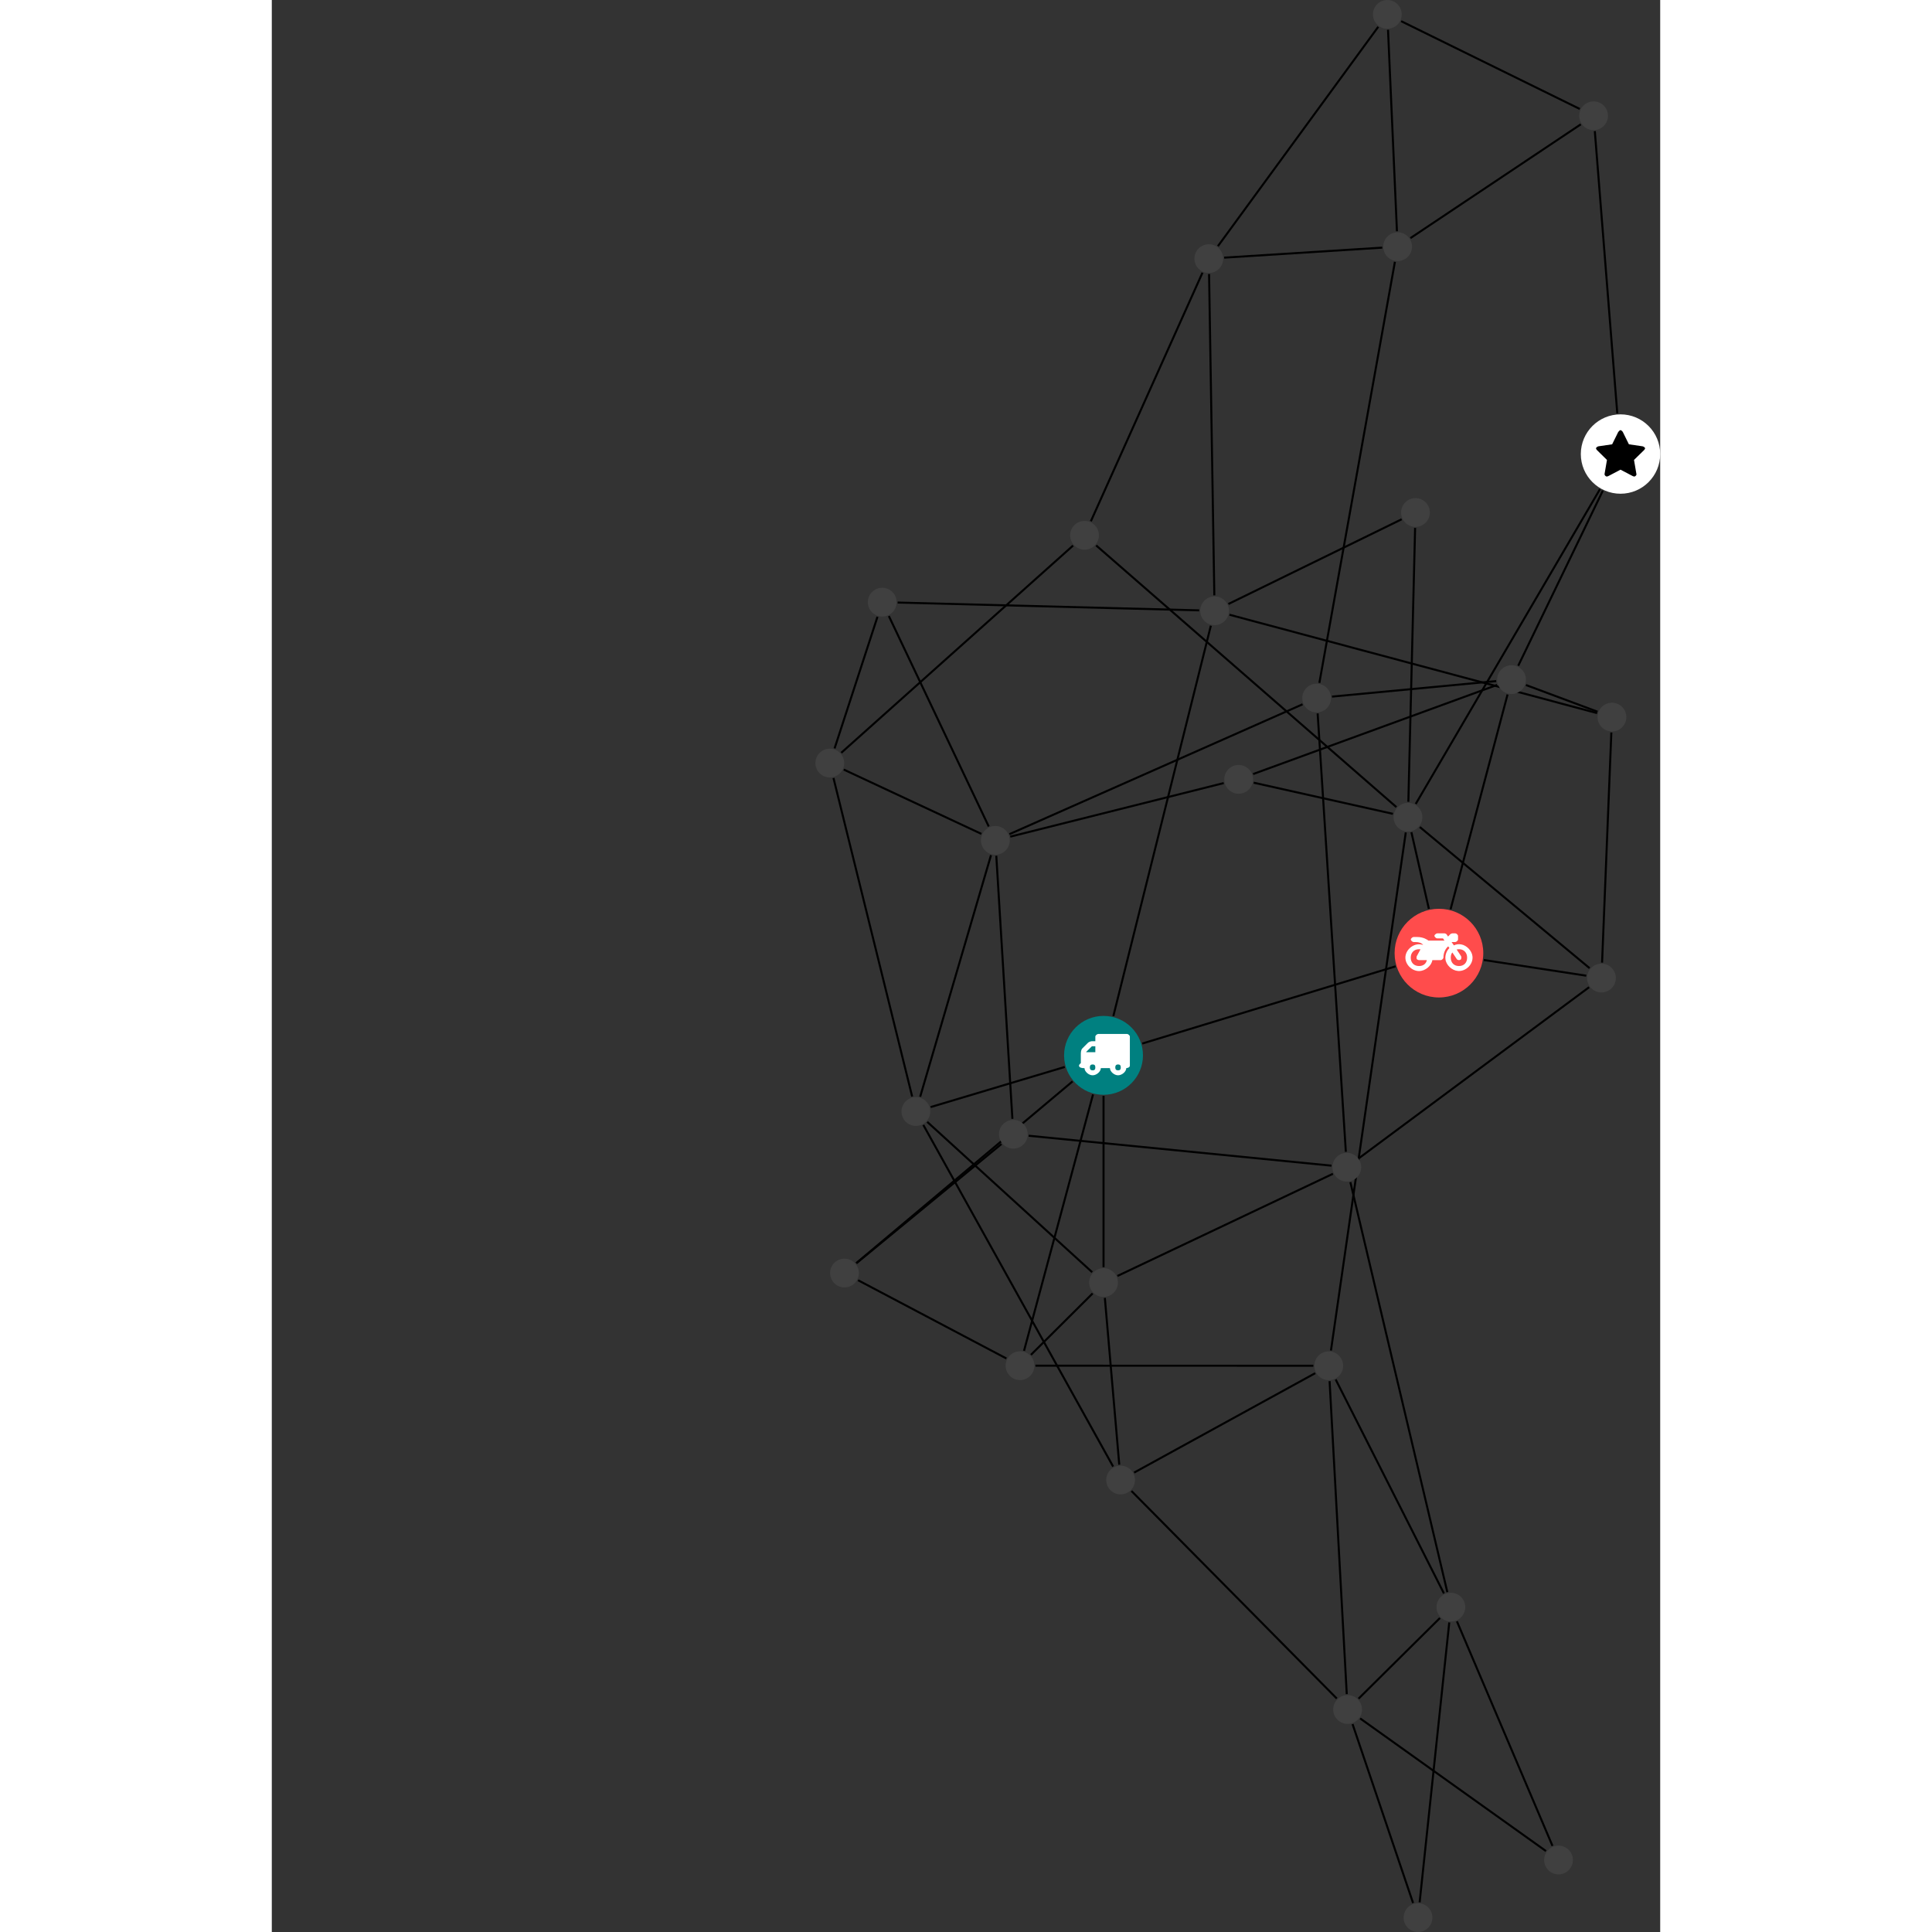 <?xml version="1.0" encoding="UTF-8"?>
<svg xmlns="http://www.w3.org/2000/svg" xmlns:xlink="http://www.w3.org/1999/xlink" width="378.513pt" height="378.513pt" viewBox="-106.502 0.000 272.011 378.513" version="1.1">
<rect x="-106.502" y="0.000" width="272.011" height="378.513" fill="#333333" stroke="none"/>
<defs>
<g>
<symbol overflow="visible" id="glyph0-0">
<path style="stroke:none;" d="M 1.422 -0.75 L 1.422 -7.922 L 3.562 -7.922 L 3.562 -0.891 L 1.422 -0.891 Z M 0.625 0 L 4.531 0 L 4.531 -8.812 L 0.438 -8.812 L 0.438 0 Z M 0.625 0 "/>
</symbol>
<symbol overflow="visible" id="glyph0-1">
<path style="stroke:none;" d="M 3.375 -0.844 C 3.375 -0.453 3.234 -0.266 2.844 -0.266 C 2.469 -0.266 2.297 -0.453 2.297 -0.844 C 2.297 -1.219 2.469 -1.422 2.844 -1.422 C 3.234 -1.422 3.375 -1.219 3.375 -0.844 Z M 1.594 -3.688 L 1.594 -3.859 C 1.594 -3.875 1.578 -3.875 1.594 -3.891 L 2.688 -4.969 C 2.703 -5 2.656 -4.984 2.688 -4.984 L 3.375 -4.984 L 3.375 -3.828 L 1.594 -3.828 Z M 8.359 -0.844 C 8.359 -0.453 8.219 -0.266 7.828 -0.266 C 7.453 -0.266 7.281 -0.453 7.281 -0.844 C 7.281 -1.219 7.453 -1.422 7.828 -1.422 C 8.219 -1.422 8.359 -1.219 8.359 -0.844 Z M 10.141 -6.891 C 10.141 -7.094 9.812 -7.391 9.609 -7.391 L 3.922 -7.391 C 3.719 -7.391 3.375 -7.094 3.375 -6.891 L 3.375 -5.969 L 2.672 -5.969 C 2.469 -5.969 2.078 -5.812 1.938 -5.672 L 0.844 -4.578 C 0.531 -4.266 0.531 -3.734 0.531 -3.328 L 0.531 -1.688 C 0.516 -1.688 0.172 -1.391 0.172 -1.203 C 0.172 -0.781 0.781 -0.703 1.062 -0.703 L 1.25 -0.703 C 1.25 -0.047 2.062 0.703 2.844 0.703 C 3.641 0.703 4.453 -0.047 4.453 -0.703 L 6.234 -0.703 C 6.234 -0.047 7.047 0.703 7.828 0.703 C 8.625 0.703 9.438 -0.047 9.438 -0.703 C 9.547 -0.703 10.141 -0.781 10.141 -1.203 Z M 10.141 -6.891 "/>
</symbol>
<symbol overflow="visible" id="glyph0-2">
<path style="stroke:none;" d="M 12.969 -2.906 C 12.844 -3.984 11.859 -5.016 10.781 -5.219 C 10.234 -5.328 9.703 -5.219 9.328 -5.031 L 8.875 -5.688 L 9.609 -5.688 C 9.812 -5.688 10.141 -5.984 10.141 -6.188 L 10.141 -6.891 C 10.141 -7.094 9.812 -7.391 9.609 -7.391 L 9.047 -7.391 C 8.969 -7.391 8.734 -7.312 8.656 -7.25 L 8.188 -6.766 L 7.891 -7.203 C 7.828 -7.281 7.594 -7.391 7.484 -7.391 L 6.078 -7.391 C 5.906 -7.391 5.547 -7.125 5.516 -6.953 C 5.484 -6.734 5.828 -6.406 6.047 -6.406 L 7.188 -6.406 L 7.484 -5.969 L 4.344 -5.969 C 4.141 -6.125 3.375 -6.672 2.141 -6.672 L 1.422 -6.672 C 1.219 -6.672 0.891 -6.375 0.891 -6.188 C 0.891 -5.984 1.219 -5.688 1.422 -5.688 L 1.781 -5.688 C 2.484 -5.688 2.906 -5.516 3.281 -5.188 L 3.25 -5.141 C 3.078 -5.188 2.797 -5.25 2.5 -5.25 C 1.109 -5.25 -0.172 -4 -0.172 -2.625 C -0.172 -1.25 1.109 0 2.5 0 C 3.75 0 4.953 -1.062 5.109 -2.141 L 6.766 -2.141 C 6.969 -2.141 7.281 -2.438 7.281 -2.625 C 7.281 -3.609 7.688 -4.391 8.219 -4.844 L 8.453 -4.5 C 7.969 -4.062 7.578 -3.203 7.672 -2.359 C 7.781 -1.172 8.969 -0.094 10.141 -0.016 C 11.703 0.094 13.156 -1.344 12.969 -2.906 Z M 2.5 -0.984 C 1.516 -0.984 0.875 -1.641 0.875 -2.625 C 0.875 -3.594 1.516 -4.281 2.5 -4.281 C 2.672 -4.281 2.844 -4.234 2.781 -4.25 L 2.047 -2.891 C 2 -2.781 2 -2.469 2.047 -2.359 C 2.125 -2.25 2.375 -2.141 2.5 -2.141 L 4.031 -2.141 C 3.891 -1.453 3.344 -0.984 2.5 -0.984 Z M 10.328 -0.984 C 9.344 -0.984 8.719 -1.641 8.719 -2.625 C 8.719 -3.109 8.859 -3.469 9.031 -3.641 L 9.906 -2.328 C 9.969 -2.219 10.203 -2.141 10.328 -2.141 C 10.391 -2.141 10.594 -2.188 10.641 -2.234 C 10.812 -2.344 10.844 -2.75 10.734 -2.922 L 9.875 -4.219 C 9.859 -4.219 10.094 -4.281 10.328 -4.281 C 11.297 -4.281 11.922 -3.594 11.922 -2.625 C 11.922 -1.641 11.297 -0.984 10.328 -0.984 Z M 10.328 -0.984 "/>
</symbol>
<symbol overflow="visible" id="glyph0-3">
<path style="stroke:none;" d="M 9.438 -5.078 C 9.438 -5.25 9.078 -5.453 8.938 -5.469 L 6.266 -5.859 L 5.078 -8.266 C 5.031 -8.375 4.75 -8.641 4.625 -8.641 C 4.5 -8.641 4.234 -8.375 4.172 -8.266 L 2.984 -5.859 L 0.312 -5.469 C 0.172 -5.453 -0.172 -5.25 -0.172 -5.078 C -0.172 -4.969 -0.062 -4.781 0.016 -4.719 L 1.969 -2.797 L 1.5 -0.062 C 1.5 -0.016 1.5 0.016 1.5 0.047 C 1.5 0.203 1.75 0.453 1.906 0.453 C 1.984 0.453 2.188 0.406 2.25 0.359 L 4.625 -0.891 L 7 0.359 C 7.062 0.406 7.266 0.453 7.344 0.453 C 7.5 0.453 7.75 0.203 7.75 0.047 C 7.75 0.016 7.75 -0.016 7.734 -0.062 L 7.266 -2.797 L 9.234 -4.719 C 9.297 -4.781 9.438 -4.969 9.438 -5.078 Z M 9.438 -5.078 "/>
</symbol>
</g>
<clipPath id="clip1">
  <path d="M 112 312 L 130 312 L 130 378.512 L 112 378.512 Z M 112 312 "/>
</clipPath>
<clipPath id="clip2">
  <path d="M 99 332 L 123 332 L 123 378.512 L 99 378.512 Z M 99 332 "/>
</clipPath>
<clipPath id="clip3">
  <path d="M 149 81 L 165.508 81 L 165.508 97 L 149 97 Z M 149 81 "/>
</clipPath>
<clipPath id="clip4">
  <path d="M 115 372 L 121 372 L 121 378.512 L 115 378.512 Z M 115 372 "/>
</clipPath>
</defs>
<g id="surface1">
<path style="fill:none;stroke-width:0.399;stroke-linecap:butt;stroke-linejoin:miter;stroke:rgb(0%,0%,0%);stroke-opacity:1;stroke-miterlimit:10;" d="M 0 -7.928 L 0 -41.495 " transform="matrix(1,0,0,-1,56.449,206.763)"/>
<path style="fill:none;stroke-width:0.399;stroke-linecap:butt;stroke-linejoin:miter;stroke:rgb(0%,0%,0%);stroke-opacity:1;stroke-miterlimit:10;" d="M 7.586 2.314 L 57.211 17.439 " transform="matrix(1,0,0,-1,56.449,206.763)"/>
<path style="fill:none;stroke-width:0.399;stroke-linecap:butt;stroke-linejoin:miter;stroke:rgb(0%,0%,0%);stroke-opacity:1;stroke-miterlimit:10;" d="M 1.922 7.693 L 21.024 84.177 " transform="matrix(1,0,0,-1,56.449,206.763)"/>
<path style="fill:none;stroke-width:0.399;stroke-linecap:butt;stroke-linejoin:miter;stroke:rgb(0%,0%,0%);stroke-opacity:1;stroke-miterlimit:10;" d="M -7.597 -2.272 L -33.879 -10.135 " transform="matrix(1,0,0,-1,56.449,206.763)"/>
<path style="fill:none;stroke-width:0.399;stroke-linecap:butt;stroke-linejoin:miter;stroke:rgb(0%,0%,0%);stroke-opacity:1;stroke-miterlimit:10;" d="M -6.07 -5.1 L -48.445 -40.706 " transform="matrix(1,0,0,-1,56.449,206.763)"/>
<path style="fill:none;stroke-width:0.399;stroke-linecap:butt;stroke-linejoin:miter;stroke:rgb(0%,0%,0%);stroke-opacity:1;stroke-miterlimit:10;" d="M -2.062 -7.659 L -15.578 -57.885 " transform="matrix(1,0,0,-1,56.449,206.763)"/>
<path style="fill:none;stroke-width:0.399;stroke-linecap:butt;stroke-linejoin:miter;stroke:rgb(0%,0%,0%);stroke-opacity:1;stroke-miterlimit:10;" d="M -2.23 -42.479 L -34.539 -13.034 " transform="matrix(1,0,0,-1,56.449,206.763)"/>
<path style="fill:none;stroke-width:0.399;stroke-linecap:butt;stroke-linejoin:miter;stroke:rgb(0%,0%,0%);stroke-opacity:1;stroke-miterlimit:10;" d="M 2.727 -43.221 L 44.942 -23.202 " transform="matrix(1,0,0,-1,56.449,206.763)"/>
<path style="fill:none;stroke-width:0.399;stroke-linecap:butt;stroke-linejoin:miter;stroke:rgb(0%,0%,0%);stroke-opacity:1;stroke-miterlimit:10;" d="M 0.258 -47.518 L 3.082 -80.194 " transform="matrix(1,0,0,-1,56.449,206.763)"/>
<path style="fill:none;stroke-width:0.399;stroke-linecap:butt;stroke-linejoin:miter;stroke:rgb(0%,0%,0%);stroke-opacity:1;stroke-miterlimit:10;" d="M -2.14 -46.643 L -14.222 -58.671 " transform="matrix(1,0,0,-1,56.449,206.763)"/>
<path style="fill:none;stroke-width:0.399;stroke-linecap:butt;stroke-linejoin:miter;stroke:rgb(0%,0%,0%);stroke-opacity:1;stroke-miterlimit:10;" d="M 99.489 63.255 L 97.672 18.165 " transform="matrix(1,0,0,-1,56.449,206.763)"/>
<path style="fill:none;stroke-width:0.399;stroke-linecap:butt;stroke-linejoin:miter;stroke:rgb(0%,0%,0%);stroke-opacity:1;stroke-miterlimit:10;" d="M 96.781 67.326 L 82.758 72.556 " transform="matrix(1,0,0,-1,56.449,206.763)"/>
<path style="fill:none;stroke-width:0.399;stroke-linecap:butt;stroke-linejoin:miter;stroke:rgb(0%,0%,0%);stroke-opacity:1;stroke-miterlimit:10;" d="M 96.696 67.048 L 24.672 86.326 " transform="matrix(1,0,0,-1,56.449,206.763)"/>
<path style="fill:none;stroke-width:0.399;stroke-linecap:butt;stroke-linejoin:miter;stroke:rgb(0%,0%,0%);stroke-opacity:1;stroke-miterlimit:10;" d="M 74.496 18.681 L 94.571 15.607 " transform="matrix(1,0,0,-1,56.449,206.763)"/>
<path style="fill:none;stroke-width:0.399;stroke-linecap:butt;stroke-linejoin:miter;stroke:rgb(0%,0%,0%);stroke-opacity:1;stroke-miterlimit:10;" d="M 63.739 28.693 L 60.317 43.716 " transform="matrix(1,0,0,-1,56.449,206.763)"/>
<path style="fill:none;stroke-width:0.399;stroke-linecap:butt;stroke-linejoin:miter;stroke:rgb(0%,0%,0%);stroke-opacity:1;stroke-miterlimit:10;" d="M 67.992 28.618 L 79.156 70.697 " transform="matrix(1,0,0,-1,56.449,206.763)"/>
<path style="fill:none;stroke-width:0.399;stroke-linecap:butt;stroke-linejoin:miter;stroke:rgb(0%,0%,0%);stroke-opacity:1;stroke-miterlimit:10;" d="M 95.231 17.079 L 61.965 44.732 " transform="matrix(1,0,0,-1,56.449,206.763)"/>
<path style="fill:none;stroke-width:0.399;stroke-linecap:butt;stroke-linejoin:miter;stroke:rgb(0%,0%,0%);stroke-opacity:1;stroke-miterlimit:10;" d="M 95.129 13.349 L 50.09 -20.112 " transform="matrix(1,0,0,-1,56.449,206.763)"/>
<path style="fill:none;stroke-width:0.399;stroke-linecap:butt;stroke-linejoin:miter;stroke:rgb(0%,0%,0%);stroke-opacity:1;stroke-miterlimit:10;" d="M 56.699 47.318 L 29.418 53.419 " transform="matrix(1,0,0,-1,56.449,206.763)"/>
<path style="fill:none;stroke-width:0.399;stroke-linecap:butt;stroke-linejoin:miter;stroke:rgb(0%,0%,0%);stroke-opacity:1;stroke-miterlimit:10;" d="M 61.168 49.263 L 97.258 110.923 " transform="matrix(1,0,0,-1,56.449,206.763)"/>
<path style="fill:none;stroke-width:0.399;stroke-linecap:butt;stroke-linejoin:miter;stroke:rgb(0%,0%,0%);stroke-opacity:1;stroke-miterlimit:10;" d="M 59.719 49.677 L 61.043 103.337 " transform="matrix(1,0,0,-1,56.449,206.763)"/>
<path style="fill:none;stroke-width:0.399;stroke-linecap:butt;stroke-linejoin:miter;stroke:rgb(0%,0%,0%);stroke-opacity:1;stroke-miterlimit:10;" d="M 57.371 48.642 L -1.445 99.904 " transform="matrix(1,0,0,-1,56.449,206.763)"/>
<path style="fill:none;stroke-width:0.399;stroke-linecap:butt;stroke-linejoin:miter;stroke:rgb(0%,0%,0%);stroke-opacity:1;stroke-miterlimit:10;" d="M 59.215 43.673 L 44.555 -57.827 " transform="matrix(1,0,0,-1,56.449,206.763)"/>
<path style="fill:none;stroke-width:0.399;stroke-linecap:butt;stroke-linejoin:miter;stroke:rgb(0%,0%,0%);stroke-opacity:1;stroke-miterlimit:10;" d="M 29.309 55.115 L 77.098 72.576 " transform="matrix(1,0,0,-1,56.449,206.763)"/>
<path style="fill:none;stroke-width:0.399;stroke-linecap:butt;stroke-linejoin:miter;stroke:rgb(0%,0%,0%);stroke-opacity:1;stroke-miterlimit:10;" d="M 23.547 53.345 L -18.269 42.849 " transform="matrix(1,0,0,-1,56.449,206.763)"/>
<path style="fill:none;stroke-width:0.399;stroke-linecap:butt;stroke-linejoin:miter;stroke:rgb(0%,0%,0%);stroke-opacity:1;stroke-miterlimit:10;" d="M 97.817 110.626 L 81.246 76.329 " transform="matrix(1,0,0,-1,56.449,206.763)"/>
<path style="fill:none;stroke-width:0.399;stroke-linecap:butt;stroke-linejoin:miter;stroke:rgb(0%,0%,0%);stroke-opacity:1;stroke-miterlimit:10;" d="M 100.653 125.759 L 96.25 181.076 " transform="matrix(1,0,0,-1,56.449,206.763)"/>
<path style="fill:none;stroke-width:0.399;stroke-linecap:butt;stroke-linejoin:miter;stroke:rgb(0%,0%,0%);stroke-opacity:1;stroke-miterlimit:10;" d="M 76.93 73.329 L 44.758 70.286 " transform="matrix(1,0,0,-1,56.449,206.763)"/>
<path style="fill:none;stroke-width:0.399;stroke-linecap:butt;stroke-linejoin:miter;stroke:rgb(0%,0%,0%);stroke-opacity:1;stroke-miterlimit:10;" d="M 93.305 185.415 L 58.309 202.615 " transform="matrix(1,0,0,-1,56.449,206.763)"/>
<path style="fill:none;stroke-width:0.399;stroke-linecap:butt;stroke-linejoin:miter;stroke:rgb(0%,0%,0%);stroke-opacity:1;stroke-miterlimit:10;" d="M 93.504 182.408 L 60.129 160.115 " transform="matrix(1,0,0,-1,56.449,206.763)"/>
<path style="fill:none;stroke-width:0.399;stroke-linecap:butt;stroke-linejoin:miter;stroke:rgb(0%,0%,0%);stroke-opacity:1;stroke-miterlimit:10;" d="M 55.735 200.935 L 57.485 161.454 " transform="matrix(1,0,0,-1,56.449,206.763)"/>
<path style="fill:none;stroke-width:0.399;stroke-linecap:butt;stroke-linejoin:miter;stroke:rgb(0%,0%,0%);stroke-opacity:1;stroke-miterlimit:10;" d="M 53.821 201.513 L 22.406 158.533 " transform="matrix(1,0,0,-1,56.449,206.763)"/>
<path style="fill:none;stroke-width:0.399;stroke-linecap:butt;stroke-linejoin:miter;stroke:rgb(0%,0%,0%);stroke-opacity:1;stroke-miterlimit:10;" d="M 54.606 158.247 L 23.637 156.286 " transform="matrix(1,0,0,-1,56.449,206.763)"/>
<path style="fill:none;stroke-width:0.399;stroke-linecap:butt;stroke-linejoin:miter;stroke:rgb(0%,0%,0%);stroke-opacity:1;stroke-miterlimit:10;" d="M 57.086 155.47 L 42.285 72.974 " transform="matrix(1,0,0,-1,56.449,206.763)"/>
<path style="fill:none;stroke-width:0.399;stroke-linecap:butt;stroke-linejoin:miter;stroke:rgb(0%,0%,0%);stroke-opacity:1;stroke-miterlimit:10;" d="M 19.387 153.341 L -2.484 104.638 " transform="matrix(1,0,0,-1,56.449,206.763)"/>
<path style="fill:none;stroke-width:0.399;stroke-linecap:butt;stroke-linejoin:miter;stroke:rgb(0%,0%,0%);stroke-opacity:1;stroke-miterlimit:10;" d="M 20.676 153.079 L 21.707 90.122 " transform="matrix(1,0,0,-1,56.449,206.763)"/>
<path style="fill:none;stroke-width:0.399;stroke-linecap:butt;stroke-linejoin:miter;stroke:rgb(0%,0%,0%);stroke-opacity:1;stroke-miterlimit:10;" d="M 58.406 105.029 L 24.465 88.431 " transform="matrix(1,0,0,-1,56.449,206.763)"/>
<path style="fill:none;stroke-width:0.399;stroke-linecap:butt;stroke-linejoin:miter;stroke:rgb(0%,0%,0%);stroke-opacity:1;stroke-miterlimit:10;" d="M -5.969 99.876 L -51.383 59.279 " transform="matrix(1,0,0,-1,56.449,206.763)"/>
<path style="fill:none;stroke-width:0.399;stroke-linecap:butt;stroke-linejoin:miter;stroke:rgb(0%,0%,0%);stroke-opacity:1;stroke-miterlimit:10;" d="M 18.738 87.181 L -40.336 88.712 " transform="matrix(1,0,0,-1,56.449,206.763)"/>
<path style="fill:none;stroke-width:0.399;stroke-linecap:butt;stroke-linejoin:miter;stroke:rgb(0%,0%,0%);stroke-opacity:1;stroke-miterlimit:10;" d="M -44.289 85.923 L -52.695 60.134 " transform="matrix(1,0,0,-1,56.449,206.763)"/>
<path style="fill:none;stroke-width:0.399;stroke-linecap:butt;stroke-linejoin:miter;stroke:rgb(0%,0%,0%);stroke-opacity:1;stroke-miterlimit:10;" d="M -42.058 86.064 L -22.492 44.841 " transform="matrix(1,0,0,-1,56.449,206.763)"/>
<path style="fill:none;stroke-width:0.399;stroke-linecap:butt;stroke-linejoin:miter;stroke:rgb(0%,0%,0%);stroke-opacity:1;stroke-miterlimit:10;" d="M -50.898 55.99 L -23.933 43.392 " transform="matrix(1,0,0,-1,56.449,206.763)"/>
<path style="fill:none;stroke-width:0.399;stroke-linecap:butt;stroke-linejoin:miter;stroke:rgb(0%,0%,0%);stroke-opacity:1;stroke-miterlimit:10;" d="M -52.91 54.337 L -37.492 -8.069 " transform="matrix(1,0,0,-1,56.449,206.763)"/>
<path style="fill:none;stroke-width:0.399;stroke-linecap:butt;stroke-linejoin:miter;stroke:rgb(0%,0%,0%);stroke-opacity:1;stroke-miterlimit:10;" d="M -22.047 39.22 L -35.922 -8.104 " transform="matrix(1,0,0,-1,56.449,206.763)"/>
<path style="fill:none;stroke-width:0.399;stroke-linecap:butt;stroke-linejoin:miter;stroke:rgb(0%,0%,0%);stroke-opacity:1;stroke-miterlimit:10;" d="M -21.012 39.103 L -17.855 -12.44 " transform="matrix(1,0,0,-1,56.449,206.763)"/>
<path style="fill:none;stroke-width:0.399;stroke-linecap:butt;stroke-linejoin:miter;stroke:rgb(0%,0%,0%);stroke-opacity:1;stroke-miterlimit:10;" d="M -18.437 43.337 L 38.992 68.779 " transform="matrix(1,0,0,-1,56.449,206.763)"/>
<path style="fill:none;stroke-width:0.399;stroke-linecap:butt;stroke-linejoin:miter;stroke:rgb(0%,0%,0%);stroke-opacity:1;stroke-miterlimit:10;" d="M -35.304 -13.639 L 1.879 -80.561 " transform="matrix(1,0,0,-1,56.449,206.763)"/>
<path style="fill:none;stroke-width:0.399;stroke-linecap:butt;stroke-linejoin:miter;stroke:rgb(0%,0%,0%);stroke-opacity:1;stroke-miterlimit:10;" d="M -14.668 -15.749 L 44.664 -21.612 " transform="matrix(1,0,0,-1,56.449,206.763)"/>
<path style="fill:none;stroke-width:0.399;stroke-linecap:butt;stroke-linejoin:miter;stroke:rgb(0%,0%,0%);stroke-opacity:1;stroke-miterlimit:10;" d="M -20 -17.37 L -48.426 -40.733 " transform="matrix(1,0,0,-1,56.449,206.763)"/>
<path style="fill:none;stroke-width:0.399;stroke-linecap:butt;stroke-linejoin:miter;stroke:rgb(0%,0%,0%);stroke-opacity:1;stroke-miterlimit:10;" d="M 47.473 -18.897 L 41.946 66.99 " transform="matrix(1,0,0,-1,56.449,206.763)"/>
<path style="fill:none;stroke-width:0.399;stroke-linecap:butt;stroke-linejoin:miter;stroke:rgb(0%,0%,0%);stroke-opacity:1;stroke-miterlimit:10;" d="M 48.36 -24.846 L 67.356 -105.171 " transform="matrix(1,0,0,-1,56.449,206.763)"/>
<path style="fill:none;stroke-width:0.399;stroke-linecap:butt;stroke-linejoin:miter;stroke:rgb(0%,0%,0%);stroke-opacity:1;stroke-miterlimit:10;" d="M -48.09 -44.057 L -19.031 -59.389 " transform="matrix(1,0,0,-1,56.449,206.763)"/>
<path style="fill:none;stroke-width:0.399;stroke-linecap:butt;stroke-linejoin:miter;stroke:rgb(0%,0%,0%);stroke-opacity:1;stroke-miterlimit:10;" d="M 87.957 -154.874 L 69.235 -110.885 " transform="matrix(1,0,0,-1,56.449,206.763)"/>
<path style="fill:none;stroke-width:0.399;stroke-linecap:butt;stroke-linejoin:miter;stroke:rgb(0%,0%,0%);stroke-opacity:1;stroke-miterlimit:10;" d="M 86.684 -155.897 L 50.278 -129.909 " transform="matrix(1,0,0,-1,56.449,206.763)"/>
<g clip-path="url(#clip1)" clip-rule="nonzero">
<path style="fill:none;stroke-width:0.399;stroke-linecap:butt;stroke-linejoin:miter;stroke:rgb(0%,0%,0%);stroke-opacity:1;stroke-miterlimit:10;" d="M 61.93 -165.932 L 67.735 -111.108 " transform="matrix(1,0,0,-1,56.449,206.763)"/>
</g>
<g clip-path="url(#clip2)" clip-rule="nonzero">
<path style="fill:none;stroke-width:0.399;stroke-linecap:butt;stroke-linejoin:miter;stroke:rgb(0%,0%,0%);stroke-opacity:1;stroke-miterlimit:10;" d="M 60.645 -166.073 L 48.785 -131.014 " transform="matrix(1,0,0,-1,56.449,206.763)"/>
</g>
<path style="fill:none;stroke-width:0.399;stroke-linecap:butt;stroke-linejoin:miter;stroke:rgb(0%,0%,0%);stroke-opacity:1;stroke-miterlimit:10;" d="M 65.91 -110.233 L 49.961 -126.034 " transform="matrix(1,0,0,-1,56.449,206.763)"/>
<path style="fill:none;stroke-width:0.399;stroke-linecap:butt;stroke-linejoin:miter;stroke:rgb(0%,0%,0%);stroke-opacity:1;stroke-miterlimit:10;" d="M 66.688 -105.417 L 45.485 -63.507 " transform="matrix(1,0,0,-1,56.449,206.763)"/>
<path style="fill:none;stroke-width:0.399;stroke-linecap:butt;stroke-linejoin:miter;stroke:rgb(0%,0%,0%);stroke-opacity:1;stroke-miterlimit:10;" d="M 47.653 -125.143 L 44.289 -63.827 " transform="matrix(1,0,0,-1,56.449,206.763)"/>
<path style="fill:none;stroke-width:0.399;stroke-linecap:butt;stroke-linejoin:miter;stroke:rgb(0%,0%,0%);stroke-opacity:1;stroke-miterlimit:10;" d="M 45.699 -126.01 L 5.465 -85.342 " transform="matrix(1,0,0,-1,56.449,206.763)"/>
<path style="fill:none;stroke-width:0.399;stroke-linecap:butt;stroke-linejoin:miter;stroke:rgb(0%,0%,0%);stroke-opacity:1;stroke-miterlimit:10;" d="M 41.477 -62.264 L 5.989 -81.745 " transform="matrix(1,0,0,-1,56.449,206.763)"/>
<path style="fill:none;stroke-width:0.399;stroke-linecap:butt;stroke-linejoin:miter;stroke:rgb(0%,0%,0%);stroke-opacity:1;stroke-miterlimit:10;" d="M 41.106 -60.811 L -13.344 -60.8 " transform="matrix(1,0,0,-1,56.449,206.763)"/>
<path style=" stroke:none;fill-rule:nonzero;fill:rgb(0%,50%,50%);fill-opacity:1;" d="M 64.176 206.762 C 64.176 202.496 60.719 199.035 56.449 199.035 C 52.18 199.035 48.719 202.496 48.719 206.762 C 48.719 211.031 52.18 214.492 56.449 214.492 C 60.719 214.492 64.176 211.031 64.176 206.762 Z M 64.176 206.762 "/>
<g style="fill:rgb(100%,100%,100%);fill-opacity:1;">
  <use xlink:href="#glyph0-1" x="51.468" y="209.966"/>
</g>
<path style=" stroke:none;fill-rule:nonzero;fill:rgb(25%,25%,25%);fill-opacity:1;" d="M 59.266 251.277 C 59.266 249.719 58.004 248.457 56.449 248.457 C 54.895 248.457 53.633 249.719 53.633 251.277 C 53.633 252.832 54.895 254.094 56.449 254.094 C 58.004 254.094 59.266 252.832 59.266 251.277 Z M 59.266 251.277 "/>
<path style=" stroke:none;fill-rule:nonzero;fill:rgb(25%,25%,25%);fill-opacity:1;" d="M 158.875 140.496 C 158.875 138.938 157.613 137.676 156.059 137.676 C 154.5 137.676 153.238 138.938 153.238 140.496 C 153.238 142.051 154.5 143.312 156.059 143.312 C 157.613 143.312 158.875 142.051 158.875 140.496 Z M 158.875 140.496 "/>
<path style=" stroke:none;fill-rule:nonzero;fill:rgb(100%,29.999%,29.999%);fill-opacity:1;" d="M 130.848 186.734 C 130.848 181.938 126.957 178.047 122.16 178.047 C 117.363 178.047 113.473 181.938 113.473 186.734 C 113.473 191.531 117.363 195.422 122.16 195.422 C 126.957 195.422 130.848 191.531 130.848 186.734 Z M 130.848 186.734 "/>
<g style="fill:rgb(100%,100%,100%);fill-opacity:1;">
  <use xlink:href="#glyph0-2" x="115.76" y="190.247"/>
</g>
<path style=" stroke:none;fill-rule:nonzero;fill:rgb(25%,25%,25%);fill-opacity:1;" d="M 156.82 191.613 C 156.82 190.059 155.559 188.797 154 188.797 C 152.445 188.797 151.184 190.059 151.184 191.613 C 151.184 193.172 152.445 194.434 154 194.434 C 155.559 194.434 156.82 193.172 156.82 191.613 Z M 156.82 191.613 "/>
<path style=" stroke:none;fill-rule:nonzero;fill:rgb(25%,25%,25%);fill-opacity:1;" d="M 118.91 160.105 C 118.91 158.547 117.648 157.285 116.094 157.285 C 114.539 157.285 113.277 158.547 113.277 160.105 C 113.277 161.66 114.539 162.922 116.094 162.922 C 117.648 162.922 118.91 161.66 118.91 160.105 Z M 118.91 160.105 "/>
<path style=" stroke:none;fill-rule:nonzero;fill:rgb(25%,25%,25%);fill-opacity:1;" d="M 85.742 152.684 C 85.742 151.129 84.48 149.867 82.922 149.867 C 81.367 149.867 80.105 151.129 80.105 152.684 C 80.105 154.242 81.367 155.504 82.922 155.504 C 84.48 155.504 85.742 154.242 85.742 152.684 Z M 85.742 152.684 "/>
<g clip-path="url(#clip3)" clip-rule="nonzero">
<path style=" stroke:none;fill-rule:nonzero;fill:rgb(100%,100%,100%);fill-opacity:1;" d="M 165.508 88.957 C 165.508 84.664 162.027 81.18 157.734 81.18 C 153.438 81.18 149.957 84.664 149.957 88.957 C 149.957 93.25 153.438 96.73 157.734 96.73 C 162.027 96.73 165.508 93.25 165.508 88.957 Z M 165.508 88.957 "/>
</g>
<g style="fill:rgb(0%,0%,0%);fill-opacity:1;">
  <use xlink:href="#glyph0-3" x="153.111" y="92.907"/>
</g>
<path style=" stroke:none;fill-rule:nonzero;fill:rgb(25%,25%,25%);fill-opacity:1;" d="M 139.199 133.152 C 139.199 131.594 137.938 130.332 136.383 130.332 C 134.824 130.332 133.562 131.594 133.562 133.152 C 133.562 134.707 134.824 135.969 136.383 135.969 C 137.938 135.969 139.199 134.707 139.199 133.152 Z M 139.199 133.152 "/>
<path style=" stroke:none;fill-rule:nonzero;fill:rgb(25%,25%,25%);fill-opacity:1;" d="M 155.277 22.684 C 155.277 21.125 154.016 19.863 152.461 19.863 C 150.906 19.863 149.645 21.125 149.645 22.684 C 149.645 24.238 150.906 25.5 152.461 25.5 C 154.016 25.5 155.277 24.238 155.277 22.684 Z M 155.277 22.684 "/>
<path style=" stroke:none;fill-rule:nonzero;fill:rgb(25%,25%,25%);fill-opacity:1;" d="M 114.867 2.816 C 114.867 1.262 113.605 0 112.051 0 C 110.492 0 109.23 1.262 109.23 2.816 C 109.23 4.375 110.492 5.637 112.051 5.637 C 113.605 5.637 114.867 4.375 114.867 2.816 Z M 114.867 2.816 "/>
<path style=" stroke:none;fill-rule:nonzero;fill:rgb(25%,25%,25%);fill-opacity:1;" d="M 116.887 48.328 C 116.887 46.77 115.625 45.508 114.066 45.508 C 112.512 45.508 111.25 46.77 111.25 48.328 C 111.25 49.883 112.512 51.145 114.066 51.145 C 115.625 51.145 116.887 49.883 116.887 48.328 Z M 116.887 48.328 "/>
<path style=" stroke:none;fill-rule:nonzero;fill:rgb(25%,25%,25%);fill-opacity:1;" d="M 79.891 50.672 C 79.891 49.113 78.629 47.852 77.074 47.852 C 75.52 47.852 74.258 49.113 74.258 50.672 C 74.258 52.227 75.52 53.488 77.074 53.488 C 78.629 53.488 79.891 52.227 79.891 50.672 Z M 79.891 50.672 "/>
<path style=" stroke:none;fill-rule:nonzero;fill:rgb(25%,25%,25%);fill-opacity:1;" d="M 120.383 100.41 C 120.383 98.855 119.121 97.594 117.566 97.594 C 116.008 97.594 114.746 98.855 114.746 100.41 C 114.746 101.969 116.008 103.23 117.566 103.23 C 119.121 103.23 120.383 101.969 120.383 100.41 Z M 120.383 100.41 "/>
<path style=" stroke:none;fill-rule:nonzero;fill:rgb(25%,25%,25%);fill-opacity:1;" d="M 55.547 104.879 C 55.547 103.324 54.285 102.062 52.73 102.062 C 51.172 102.062 49.91 103.324 49.91 104.879 C 49.91 106.434 51.172 107.695 52.73 107.695 C 54.285 107.695 55.547 106.434 55.547 104.879 Z M 55.547 104.879 "/>
<path style=" stroke:none;fill-rule:nonzero;fill:rgb(25%,25%,25%);fill-opacity:1;" d="M 81.023 119.66 C 81.023 118.105 79.762 116.844 78.203 116.844 C 76.648 116.844 75.387 118.105 75.387 119.66 C 75.387 121.215 76.648 122.477 78.203 122.477 C 79.762 122.477 81.023 121.215 81.023 119.66 Z M 81.023 119.66 "/>
<path style=" stroke:none;fill-rule:nonzero;fill:rgb(25%,25%,25%);fill-opacity:1;" d="M 15.914 117.973 C 15.914 116.418 14.652 115.156 13.098 115.156 C 11.539 115.156 10.277 116.418 10.277 117.973 C 10.277 119.531 11.539 120.793 13.098 120.793 C 14.652 120.793 15.914 119.531 15.914 117.973 Z M 15.914 117.973 "/>
<path style=" stroke:none;fill-rule:nonzero;fill:rgb(25%,25%,25%);fill-opacity:1;" d="M 5.637 149.496 C 5.637 147.941 4.375 146.68 2.816 146.68 C 1.262 146.68 0 147.941 0 149.496 C 0 151.055 1.262 152.316 2.816 152.316 C 4.375 152.316 5.637 151.055 5.637 149.496 Z M 5.637 149.496 "/>
<path style=" stroke:none;fill-rule:nonzero;fill:rgb(25%,25%,25%);fill-opacity:1;" d="M 38.07 164.648 C 38.07 163.09 36.809 161.828 35.254 161.828 C 33.695 161.828 32.434 163.09 32.434 164.648 C 32.434 166.203 33.695 167.465 35.254 167.465 C 36.809 167.465 38.07 166.203 38.07 164.648 Z M 38.07 164.648 "/>
<path style=" stroke:none;fill-rule:nonzero;fill:rgb(25%,25%,25%);fill-opacity:1;" d="M 22.5 217.762 C 22.5 216.207 21.238 214.945 19.68 214.945 C 18.125 214.945 16.863 216.207 16.863 217.762 C 16.863 219.32 18.125 220.582 19.68 220.582 C 21.238 220.582 22.5 219.32 22.5 217.762 Z M 22.5 217.762 "/>
<path style=" stroke:none;fill-rule:nonzero;fill:rgb(25%,25%,25%);fill-opacity:1;" d="M 41.598 222.215 C 41.598 220.66 40.336 219.398 38.781 219.398 C 37.227 219.398 35.965 220.66 35.965 222.215 C 35.965 223.773 37.227 225.035 38.781 225.035 C 40.336 225.035 41.598 223.773 41.598 222.215 Z M 41.598 222.215 "/>
<path style=" stroke:none;fill-rule:nonzero;fill:rgb(25%,25%,25%);fill-opacity:1;" d="M 106.934 228.672 C 106.934 227.117 105.672 225.855 104.113 225.855 C 102.559 225.855 101.297 227.117 101.297 228.672 C 101.297 230.23 102.559 231.492 104.113 231.492 C 105.672 231.492 106.934 230.23 106.934 228.672 Z M 106.934 228.672 "/>
<path style=" stroke:none;fill-rule:nonzero;fill:rgb(25%,25%,25%);fill-opacity:1;" d="M 8.512 249.41 C 8.512 247.855 7.25 246.594 5.691 246.594 C 4.137 246.594 2.875 247.855 2.875 249.41 C 2.875 250.965 4.137 252.227 5.691 252.227 C 7.25 252.227 8.512 250.965 8.512 249.41 Z M 8.512 249.41 "/>
<path style=" stroke:none;fill-rule:nonzero;fill:rgb(25%,25%,25%);fill-opacity:1;" d="M 101.02 136.762 C 101.02 135.207 99.758 133.945 98.199 133.945 C 96.645 133.945 95.383 135.207 95.383 136.762 C 95.383 138.32 96.645 139.578 98.199 139.578 C 99.758 139.578 101.02 138.32 101.02 136.762 Z M 101.02 136.762 "/>
<path style=" stroke:none;fill-rule:nonzero;fill:rgb(25%,25%,25%);fill-opacity:1;" d="M 148.406 364.41 C 148.406 362.855 147.145 361.594 145.59 361.594 C 144.031 361.594 142.77 362.855 142.77 364.41 C 142.77 365.965 144.031 367.227 145.59 367.227 C 147.145 367.227 148.406 365.965 148.406 364.41 Z M 148.406 364.41 "/>
<g clip-path="url(#clip4)" clip-rule="nonzero">
<path style=" stroke:none;fill-rule:nonzero;fill:rgb(25%,25%,25%);fill-opacity:1;" d="M 120.879 375.695 C 120.879 374.137 119.617 372.875 118.062 372.875 C 116.504 372.875 115.242 374.137 115.242 375.695 C 115.242 377.25 116.504 378.512 118.062 378.512 C 119.617 378.512 120.879 377.25 120.879 375.695 Z M 120.879 375.695 "/>
</g>
<path style=" stroke:none;fill-rule:nonzero;fill:rgb(25%,25%,25%);fill-opacity:1;" d="M 127.316 314.871 C 127.316 313.312 126.055 312.051 124.5 312.051 C 122.945 312.051 121.684 313.312 121.684 314.871 C 121.684 316.426 122.945 317.688 124.5 317.688 C 126.055 317.688 127.316 316.426 127.316 314.871 Z M 127.316 314.871 "/>
<path style=" stroke:none;fill-rule:nonzero;fill:rgb(25%,25%,25%);fill-opacity:1;" d="M 107.086 334.918 C 107.086 333.363 105.824 332.102 104.27 332.102 C 102.711 332.102 101.449 333.363 101.449 334.918 C 101.449 336.477 102.711 337.738 104.27 337.738 C 105.824 337.738 107.086 336.477 107.086 334.918 Z M 107.086 334.918 "/>
<path style=" stroke:none;fill-rule:nonzero;fill:rgb(25%,25%,25%);fill-opacity:1;" d="M 103.391 267.574 C 103.391 266.02 102.129 264.758 100.57 264.758 C 99.016 264.758 97.754 266.02 97.754 267.574 C 97.754 269.133 99.016 270.395 100.57 270.395 C 102.129 270.395 103.391 269.133 103.391 267.574 Z M 103.391 267.574 "/>
<path style=" stroke:none;fill-rule:nonzero;fill:rgb(25%,25%,25%);fill-opacity:1;" d="M 62.609 289.961 C 62.609 288.406 61.348 287.145 59.793 287.145 C 58.238 287.145 56.977 288.406 56.977 289.961 C 56.977 291.516 58.238 292.777 59.793 292.777 C 61.348 292.777 62.609 291.516 62.609 289.961 Z M 62.609 289.961 "/>
<path style=" stroke:none;fill-rule:nonzero;fill:rgb(25%,25%,25%);fill-opacity:1;" d="M 42.906 267.562 C 42.906 266.004 41.645 264.742 40.09 264.742 C 38.531 264.742 37.27 266.004 37.27 267.562 C 37.27 269.117 38.531 270.379 40.09 270.379 C 41.645 270.379 42.906 269.117 42.906 267.562 Z M 42.906 267.562 "/>
</g>
</svg>

